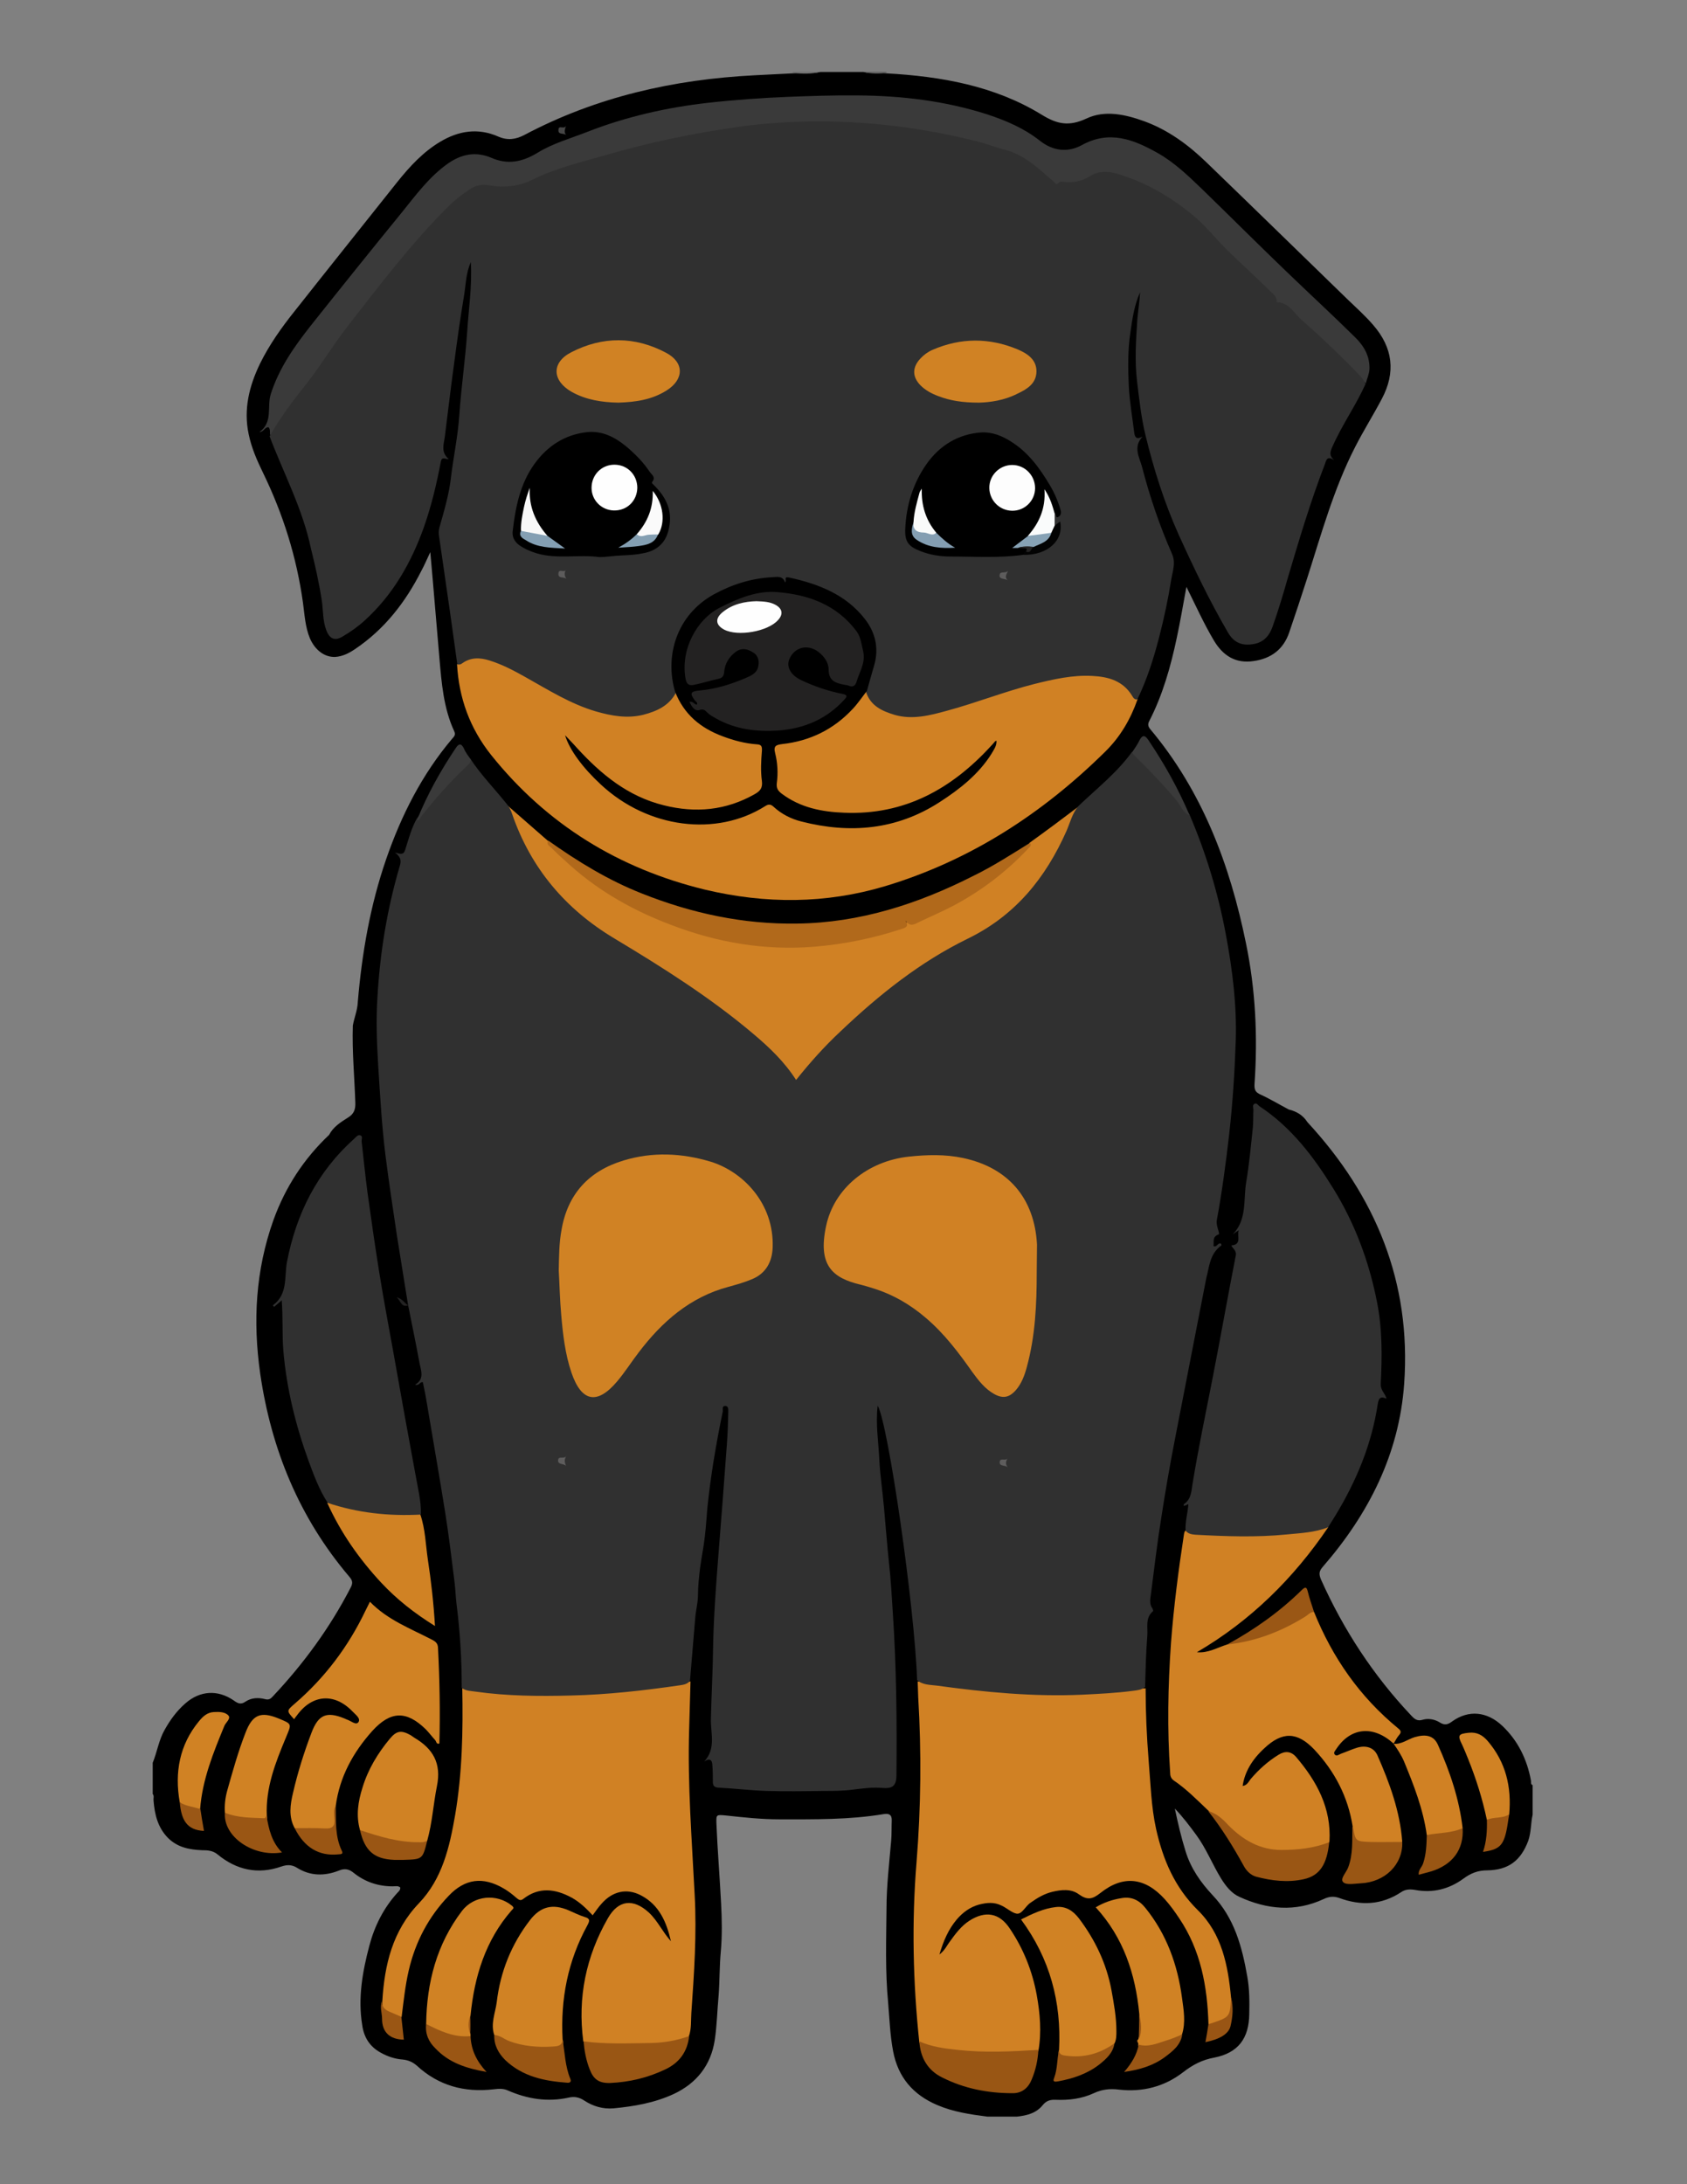 <?xml version="1.0" encoding="utf-8"?>
<!-- Generator: Adobe Illustrator 23.0.3, SVG Export Plug-In . SVG Version: 6.00 Build 0)  -->
<svg version="1.0" id="Layer_1" xmlns="http://www.w3.org/2000/svg" xmlns:xlink="http://www.w3.org/1999/xlink" x="0px" y="0px"
	 viewBox="0 0 612 792" style="enable-background:new 0 0 612 792;" xml:space="preserve">
<rect x="0" y="0" width="612" height="792" fill="#808080" stroke="none"/>
<path d="M129.8,363.3c1.5-17.7,4.5-35,10.3-51.8c5.5-15.9,13-30.7,23.9-43.6c0.7-0.8,1.4-1.4,0.8-2.7c-3.9-8.4-4.6-17.5-5.4-26.6
	c-1.1-12.6-2.1-25.2-3.3-38.4c-1.2,2.5-2.1,4.7-3.2,6.7c-5.8,11.5-13.5,21.4-24.3,28.6c-2.1,1.4-4.3,2.5-6.9,2.7
	c-3.9,0.2-7.4-2.4-9.3-6.8c-1.7-4.1-1.9-8.6-2.5-12.9c-2.3-16.5-7.2-32.1-14.5-47.1c-2.2-4.5-4.2-9.1-5.2-14
	c-1.9-9,0.2-17.4,4.1-25.5c3.4-6.9,7.8-13.1,12.6-19.1c12.4-15.7,24.9-31.3,37.3-46.9c4.5-5.6,9.3-10.8,15.5-14.5
	c6.7-4,13.7-5.1,21-1.9c3.4,1.5,6.4,1.1,9.6-0.6c26.1-13.8,54.1-20.1,83.4-21.6c4.6-0.2,9.2-0.5,13.8-0.7c3.4-0.6,6.8,0.3,10.1-0.5
	c5.2,0,10.5,0,15.7,0c2.7,0.8,5.5-0.1,8.3,0.5c19.8,1.1,39.2,4.5,56.3,15c5.7,3.5,9.9,4.3,16.2,1.4c6.7-3.2,14.2-1.5,21.1,1
	c8.7,3.2,16,8.6,22.6,15c17,16.4,33.9,32.9,50.9,49.4c3.2,3.1,6.6,6.1,9.5,9.5c7.1,8.2,8.2,17.1,3.1,26.7
	c-3.1,5.9-6.7,11.6-9.7,17.5c-7.8,15.2-12.3,31.7-17.5,47.9c-2.1,6.5-4.2,12.9-6.4,19.3c-2.1,6.2-6.6,9.5-12.9,10.4
	c-6.5,1-11.1-1.9-14.4-7.4c-3.7-6.2-6.6-12.7-10-19.5c-1.2,6.4-2.2,12.5-3.5,18.5c-2.2,10.4-5.1,20.7-10,30.2
	c-0.5,1-0.5,1.8,0.3,2.8c19,22.6,29,49.3,34.8,77.7c3.5,16.9,4.3,34,3.1,51.2c-0.1,2,0.4,2.9,2.2,3.7c3.5,1.6,6.8,3.6,10.2,5.4
	c2.9,0.7,5.2,2.1,6.8,4.6c24.8,26.8,37.7,58.1,35.1,94.8c-1.8,25.5-12.9,47.3-29.5,66.4c-1.4,1.6-1.5,2.6-0.7,4.6
	c8.2,18.3,19,34.8,32.7,49.3c1.2,1.3,2.2,2.2,4.2,1.6c2-0.6,4.3-0.2,6.1,0.9c1.7,1.1,2.9,1,4.6-0.3c6-4.3,12.7-3.6,18.2,1.6
	c5.7,5.4,9,12.2,10.4,19.9c0.1,0.6-0.2,1.3,0.6,1.6c0,3.6,0,7.1,0,10.7c-0.7,3.1-0.5,6.4-1.6,9.5c-2.7,7.2-7.2,10.6-14.9,10.7
	c-3.3,0-5.9,1-8.6,3c-5.2,3.8-11.1,5.3-17.5,4.1c-1.8-0.3-3.5-0.3-5.1,0.8c-7.1,4.7-14.7,5-22.5,2.1c-2-0.7-3.7-0.5-5.6,0.4
	c-10.3,4.8-20.6,3.8-30.6-0.8c-2.9-1.3-4.9-3.9-6.6-6.6c-3.2-5.2-5.4-10.9-9-15.8c-2.5-3.4-5-6.7-7.8-9.6c1.1,5.2,2.3,10.4,3.9,15.5
	c1.9,6.2,5.5,11.3,9.8,15.9c7.9,8.3,10.7,18.7,12.6,29.6c0.8,4.5,0.8,9,0.7,13.5c-0.1,8.8-4,14.1-12.7,15.8
	c-4.4,0.8-7.8,2.6-11.3,5.3c-6.7,5.2-14.7,7.3-23.3,6.3c-3.2-0.4-6.1-0.1-9.1,1.3c-4.3,2-9,2.6-13.8,2.4c-1.9-0.1-3.4,0.3-4.7,1.9
	c-2.4,3-5.8,3.8-9.4,4.2c-3.6,0-7.1,0-10.7,0c-6.2-0.8-12.4-1.7-18.2-4.2c-8.7-3.7-14.2-10-16-19.5c-1.1-5.8-1.3-11.6-1.8-17.5
	c-1.1-11.4-0.7-22.8-0.6-34.2c0-8.3,1-16.5,1.7-24.7c0.2-2.4,0.1-4.8,0.2-7.2c0.1-2.2-1-2.7-2.9-2.4c-12.6,2.1-25.2,1.9-37.9,1.9
	c-6.5,0-12.9-0.7-19.4-1.4c-3.4-0.3-3.5-0.4-3.4,2.9c0.4,9.7,1.2,19.4,1.7,29.1c0.3,5.7,0.4,11.5-0.1,17.2c-0.5,5.3-0.4,10.6-0.8,16
	c-0.5,5.4-0.6,10.9-1.4,16.2c-1.4,9.2-6.6,15.7-14.9,19.6c-6.9,3.2-14.4,4.5-21.9,5.2c-3.7,0.3-7.3-0.7-10.5-2.8
	c-1.8-1.2-3.6-1.6-5.7-1.1c-7.7,1.7-15,0.5-22.1-2.6c-1.7-0.8-3.5-0.6-5.2-0.4c-10.5,1.2-19.9-1.3-27.8-8.6c-1.5-1.3-3.1-2-5.1-2.2
	c-2.8-0.2-5.5-1.1-8-2.5c-4-2.2-6.1-5.6-6.7-10c-1.6-9.8,0.1-19.4,2.6-28.8c1.9-7.2,5.2-13.7,10.2-19.2c0.5-0.5,1.1-1,1-1.9
	c-0.8-0.7-1.8-0.4-2.7-0.4c-5.3,0-10.1-1.6-14.2-4.9c-1.7-1.4-3.3-1.7-5.4-0.8c-5.1,2-10.3,2-15.1-1c-1.9-1.2-3.6-1.2-5.7-0.5
	c-8.5,3-16.3,1.3-23.2-4.4c-1.7-1.4-3.6-1.5-5.6-1.5c-4.6-0.2-8.9-1-12.4-4.5c-3.7-3.8-4.8-8.5-5.2-13.5c-0.1-0.8,0.3-1.7-0.3-2.4
	c0-3.8,0-7.5,0-11.3c1.6-3.9,2.2-8.2,4.3-11.9c2-3.6,4.4-6.9,7.5-9.6c5.3-4.7,11.8-5.1,17.6-1.1c1.5,1.1,2.6,1.6,4.3,0.4
	c2.1-1.4,4.6-1.5,7-0.9c1.4,0.4,2.1-0.1,2.9-1c11.2-11.9,20.7-24.9,28.2-39.4c0.9-1.7,0.7-2.6-0.5-4c-18.1-21.3-28.3-46.1-32.3-73.6
	c-2.7-18.9-1.7-37.5,4.8-55.7c4.3-11.9,11-22.2,20.2-30.9c1.5-2.9,4.2-4.6,6.9-6.3c2.1-1.3,2.7-2.9,2.6-5.4
	c-0.3-9.3-1.2-18.6-0.9-27.9C128.5,369,129.7,366.3,129.8,363.3z"/>
<path style="fill:#717171;" d="M297.6,26c-3.3,1-6.7,0.7-10.1,0.5c0-0.2,0.1-0.3,0.1-0.5C290.9,26,294.3,26,297.6,26z"/>
<path style="fill:#636363;" d="M321.6,26.5c-2.8,0.2-5.6,0.4-8.3-0.5c2.7,0,5.4,0,8.2,0C321.6,26.2,321.6,26.4,321.6,26.5z"/>
<path style="fill:#D08124;" d="M165.8,240.9c3.5-3.3,7.5-3.7,11.9-2.3c6.3,2.1,11.9,5.5,17.7,8.8c7.8,4.4,15.6,8.9,24.6,10.7
	c4.1,0.8,8.2,1.1,12.5,0.4c5.2-0.9,9.2-3.7,12.5-7.6c0.7,0.2,1,0.7,1.3,1.3c5.2,10.7,14.9,14.8,25.8,16.7c5.1,0.9,5.2,0.6,5.2,5.9
	c0,2.8-0.3,5.7,0.1,8.5c0.4,2.5-0.7,3.9-2.6,5.2c-6.2,4.1-13.2,5.8-20.5,6c-14.2,0.3-26.3-5.1-36.9-14.3c-3.8-3.3-7.2-7-10.6-10.7
	c9,14.2,20.9,24.5,37.9,27.9c11,2.2,21.7,0.8,31.5-4.8c2.4-1.4,4.2-1.4,6.5,0.4c4.7,3.7,10.4,5.3,16.3,6c10.7,1.3,21.4,0.6,31.5-3.4
	c12.3-4.9,22.2-13,29.7-23.9c-5.2,6.3-11.9,10.8-18.7,15.1c-14.6,9.1-30.4,11-47.1,7.2c-4.1-0.9-7.8-2.9-11.2-5.5
	c-1.3-1-2.1-2.2-2-4c0.3-3.8,0-7.5-0.6-11.3c-0.5-2.9,0.3-3.7,3.3-4.1c12-1.4,21.5-6.9,28.5-16.9c0.5-0.8,0.9-2,2.3-1.6
	c3.1,6.1,9.9,9.2,17.8,8.4c7.9-0.8,15.3-3.5,22.7-5.8c11-3.5,22-7.3,33.6-8.8c3.6-0.5,7.3-0.6,10.9-0.1c5.9,0.8,10.3,3.8,13,9.2
	c-2.5,7.2-6.3,13.7-11.7,19C378.2,295,352,312,321.2,321.3c-21.7,6.5-43.5,6.5-65.4,1.3c-31.3-7.6-57.4-23.6-77.6-48.8
	C170.4,264,166.5,253.1,165.8,240.9z"/>
<path style="fill:#D08124;" d="M332.9,609.7c16.4,2.7,32.8,4.3,49.4,4.6c10.1,0.2,20.2-0.3,30.2-1.9c1-0.2,2.1-0.2,3.1-0.2
	c0,8.7,0.4,17.5,1.1,26.2c0.7,8.3,0.9,16.6,2.7,24.8c2.5,11.1,6.7,21.1,15.1,29.4c8.8,8.6,11,20.1,12.1,31.8c0.3,1,0.2,2,0.2,3.1
	c0,4.4-3.8,7.3-8.4,6.5c-0.4-13.7-2.8-26.8-10.6-38.4c-1.6-2.4-3.3-4.8-5.3-7c-7.1-7.8-15-8.8-23.3-2.2c-2.9,2.3-4.7,2.7-7.8,0.5
	c-2.8-2.1-6.4-1.7-9.7-0.9c-2.9,0.7-5.4,2.2-7.8,3.9c-1.9,1.2-3.1,4.3-5.1,4c-1.7-0.3-3.5-2-5.4-2.9c-2.8-1.4-5.4-1.1-8.2-0.4
	c-3.3,0.9-6,2.9-8.2,5.5c-2.9,3.5-4.7,7.5-6.2,12.6c2-1.5,2.7-3.3,3.8-4.7c2-2.8,4.1-5.6,7-7.5c5.9-3.8,11-2.9,14.8,2.9
	c4.9,7.3,8.1,15.3,9.7,24c1.2,6.7,1.8,13.5,0.6,20.3c-2.6,1.7-5.7,1.3-8.5,1.4c-9.7,0.6-19.4,0.2-29-1.7c-2.1-0.4-4.4-0.6-5.7-2.8
	c-2.3-21.8-2.8-43.5-1-65.4c1.6-19.9,1.8-39.9,0.6-59.8C333,613.2,333,611.5,332.9,609.7z"/>
<path style="fill:#D08124;" d="M167.7,612.2c4.1-0.2,8,0.9,12.1,1.3c23.7,2,47.3,0.1,70.7-3.8c-0.2,5.8-0.3,11.7-0.5,17.5
	c-0.6,20,1,39.9,2,59.8c0.8,14.3-0.2,28.6-1.2,42.9c-0.2,2.8,0.1,5.7-0.9,8.5c-0.7,1.2-1.9,1.6-3.1,1.9c-3.3,0.9-6.7,1.5-10.2,1.5
	c-6,0.1-12.1,0.1-18.1,0c-2.4,0-4.8,0-6.9-1.6c-2.1-15.9,1-30.8,8.9-44.6c3.8-6.7,9.2-7.3,14.9-2.1c3.2,3,5,7.1,8,10.4
	c-1.6-6.9-4.2-13.2-11-16.7c-5.1-2.6-10.2-1.4-14.1,3c-1.2,1.3-2.2,2.8-3.3,4.3c-2.3-2.5-4.7-4.8-7.6-6.4c-5.9-3.2-11.8-4-17.5,0.4
	c-0.9,0.7-1.4,0.6-2.3-0.1c-1.6-1.4-3.2-2.7-5-3.7c-7.4-4.3-13.9-3.5-19.8,2.7c-7.3,7.6-12.1,16.7-14.5,27c-1.3,5.6-1.9,11.3-2.6,17
	c-4.8-0.1-7.3-2.1-7-5.8c0.8-13.2,3.7-25.5,13.3-35.5c8.5-8.9,11.1-20.4,13.1-31.9C167.7,643,168,627.6,167.7,612.2z"/>
<path style="fill:#D08124;" d="M430.2,554.9c12.7,1.4,25.3,1.3,38,0.3c4.6-0.4,9-1.8,13.7-1.5c-12.6,18.6-28.2,34-47.7,45.4
	c4.1,0.4,7.4-1.7,11-2.8c9.9-2.9,20-5.3,28.7-11.3c0.8-0.6,1.7-1.3,2.8-0.5c6.7,16.6,16.6,30.8,30.5,42.2c1,0.8,1.3,1.4,0.3,2.5
	c-0.8,0.9-1.3,2.1-2,3.1l0-0.1c-7.2-6.6-15.4-5.9-20.6,1.8c-0.4,0.7-1.3,1.4-0.7,2.2c0.7,0.8,1.5,0,2.3-0.3c2-0.7,3.9-1.6,5.9-2.2
	c3.1-0.9,6-0.1,7.3,2.8c4.4,10,8.2,20.3,9,31.4c-3.3,1.9-7,0.9-10.4,0.9c-6.8,0-6.9-0.2-7.6-6.6c-1.7-10.7-6.5-19.9-13.9-27.8
	c-6.2-6.5-11.6-6.6-18.1-0.5c-4.6,4.2-7.2,8.8-7.9,13.7c1.6-0.2,2.2-1.6,2.9-2.5c2.9-3.4,6.2-6.4,10.1-8.8c2.4-1.5,4.6-1.3,6.4,0.8
	c7.5,8.8,12.8,18.5,12.1,30.6c-0.4,1.3-1.7,1.5-2.8,1.8c-5.9,1.7-11.9,2.1-18,1.6c-6-0.6-10.8-3.6-15.1-7.7
	c-2.6-2.4-5.4-4.6-8.1-6.9c-4-3.8-7.9-7.8-12.5-10.9c-1.1-0.8-1.3-1.8-1.3-2.9c-1.1-15.6-0.8-31.3,0.3-46.9
	c1-13.2,2.7-26.3,4.7-39.4C429.6,556,429.6,555.3,430.2,554.9z"/>
<path style="fill:#3A3A3A;" d="M495.5,139c-1.6-1.5-3.3-2.9-4.8-4.5c-8-8.3-16.8-15.7-25-23.8c-2-2-2.8,0-4.5,0.7
	c2.3-2.3,0.9-3.6-0.6-5.2c-7.2-6.9-14.7-13.5-21.3-20.8c-7.4-8.1-16-14.1-25.8-18.9c-3.1-1.5-6.4-2.7-9.7-3.4
	c-2.6-0.5-5.3-0.5-7.8,1.1c-3.5,2.3-7.5,3.1-11.6,1.9c-0.6,0.9,0.8,1.3,0.2,2.2c-0.2,0-0.6,0.1-0.7-0.1c-1.9-1.9-4.2-3.4-6-5.3
	c-4.4-4.6-9.7-7.3-15.6-8.8c-6.6-1.7-13.1-4.1-19.9-5.2c-6.9-1.1-13.8-2-20.6-3c-8.6-1.2-17.3-1.6-25.8-1.6c-15.2,0-30.3,2-45.2,5.1
	c-10.1,2.1-20.2,4.2-30,7.1c-9.7,2.8-19.5,5.2-28.7,9.6c-4.5,2.2-9.2,2.4-14.1,1.4c-2.7-0.6-5.1,0-7.4,1.6c-5.7,4-10.4,9-15,14.1
	c-9.4,10.3-18,21.3-26.5,32.4c-4.1,5.4-7.9,11-12.1,16.3c-1.1,1.4,0.2,2.9-1.3,4.2c-6.7,5.3-10.5,12.9-15.5,19.6
	c-0.6,0.8-0.8,2-2.2,2c-0.2-0.9,0.2-1.9-0.6-2.8c-1.4,0-1.7,1.7-3.3,1.8c5-3.6,2.7-9.2,4.1-13.7c3-9.5,8.6-17.4,14.6-25
	c10.9-13.7,21.9-27.4,33-41c5.1-6.3,9.9-12.9,16.7-17.7c4.9-3.4,10-4.5,15.7-2.1c5.9,2.6,11.2,1.6,16.8-1.8c5.5-3.4,12-5.2,18.1-7.6
	c14.1-5.5,28.7-8.8,43.6-10.5c9.8-1.1,19.7-1.8,29.6-2.2c8.3-0.3,16.5-0.6,24.8-0.5c16,0.1,31.9,2,47.1,6.9c6.7,2.2,13.3,5,19,9.5
	c4.8,3.8,10.2,4.4,15.3,1.6c10-5.5,18.8-2,27.5,2.9c6,3.4,10.9,8.1,15.8,12.8C446,78.2,456,88.2,466.2,98
	c8.5,8.2,17.2,16.2,25.6,24.5c3.1,3.1,5.2,6.8,5,11.4C496.7,135.7,495.9,137.3,495.5,139z"/>
<path style="fill:#D08124;" d="M391.2,292.5c-4.7,13.6-11.2,26.1-21.7,36.3c-4.4,4.3-9.4,8-15,10.8c-25.9,12.9-47.3,31.3-65.9,53.2
	c-10.7-15.5-26.3-25.7-41.6-36.2c-7.7-5.3-15.7-10-23.6-14.8c-19.4-11.7-33.2-27.9-39.5-49.9c5,4.4,10,8.7,15,13.1
	c3.1,4.2,7.1,7.3,11.1,10.5c9,7.2,18.7,12.8,29.3,17.3c11.3,4.8,22.9,7.9,35,9.4c17.6,2.1,34.8-0.2,51.6-5.8
	c1.8-2.7,4.9-1.8,7.2-2.8c13.7-5.6,26.1-13.3,36.6-23.9c1.3-1.3,3-2.3,3.8-4.1C379.5,301.3,385.4,296.9,391.2,292.5z"/>
<g>
	<path style="fill:#303030;" d="M443.1,451.6c0.1,0-0.1-0.4-0.1-0.6c-1.2-0.7-1.5,1.5-2.8,0.8c0.3-1.5-0.6-3.3,1.9-4.2
		c0.6-0.2-1-3.1-0.7-5c1.9-10.3,3.3-20.7,4.5-31.2c1.3-11.4,2-22.7,2.4-34.1c0.4-12.9-1.2-25.7-3.6-38.5c-2.8-15-7.2-29.5-13.2-43.5
		c-2.7-3.9-5.7-7.7-8.9-11.2c-3.7-4-7.3-8.3-11.9-11.5c-5.5,7.6-12.8,13.3-19.5,19.7c-2.2,2.6-3,6-4.3,9
		c-7.6,17.1-18.6,30.7-35.9,39.1c-17.2,8.4-32.1,20.3-46,33.5c-5.8,5.4-11.1,11.3-16.2,17.7c-4.3-6.7-9.7-11.8-15.5-16.7
		c-15.6-13.2-32.9-24.1-50.4-34.6c-17.7-10.6-30.3-25.4-37.1-45.1c-0.4-1.3-1-2.5-1.9-3.6c-4.4-5.5-9.4-10.6-13.3-16.5
		c-7.2,6.7-13.9,13.8-19.5,21.9c-1.9,3.5-2.9,7.3-4.1,11.1c-0.5,1.7-1.3,1.8-3.7,1c2.4,1.9,2.2,3.3,1.7,5
		c-4.6,15.6-7.2,31.6-8.1,47.9c-0.5,8.1-0.2,16.3,0.3,24.4c0.7,11,1.3,22,2.7,33c1.2,9.6,2.7,19.1,4.1,28.7c1.3,8.3,2.7,16.6,4,24.9
		l0,0c1.4,7.1,2.9,14.2,4.2,21.3c0.5,2.7,1.9,5.7-1.6,7.8c1.5,0.5,1.7-1.2,2.8-0.9c0.5,2.4,1,4.8,1.4,7.3
		c2.2,13.1,4.5,26.2,6.6,39.3c1.4,8.6,2.4,17.3,3.5,25.9c0.3,2.6,0.4,5.2,0.7,7.8c1.3,10.1,1.9,20.3,1.9,30.5
		c1.5,1.2,3.3,1.1,5.1,1.4c11.4,1.6,22.9,1.7,34.4,1.4c13.3-0.3,26.5-1.8,39.6-3.7c1.4-0.2,2.7-0.4,3.7-1.6
		c0.6-7.6,1.3-15.1,1.9-22.7c0.2-2.8,1-5.6,1-8.3c0-3.4,0.4-6.8,0.8-10.2c0.5-3.7,1.3-7.5,1.7-11.2c0.4-3.3,0.6-6.8,0.9-10.2
		c1.2-11.8,3.2-23.5,5.6-35.1c0.1-0.7-0.4-2,0.9-2c1.2,0,1.1,1.3,1.1,2.2c-0.1,3.9-0.2,7.7-0.5,11.6c-1,13.9-2.1,27.8-3.2,41.7
		c-0.8,10.5-1.6,21-1.8,31.5c-0.1,8.8-0.6,17.5-0.8,26.3c-0.2,5.2,2,10.8-2.4,15.6c2-1.3,2.8-0.5,2.9,1.1c0.2,2.1,0.2,4.2,0.2,6.3
		c0,1.4,0.5,2,2,2.1c5.8,0.3,11.6,1,17.4,1.2c6.9,0.2,13.8,0.1,20.7,0c3.6,0,7.3,0,10.9-0.5c3.4-0.4,6.9-0.9,10.3-0.6
		c3.7,0.3,5.2-0.5,5.3-4.4c0.2-19.6,0-39.3-1.3-58.9c-0.4-6.1-0.7-12.2-1.4-18.3c-0.7-6.6-1.2-13.3-1.8-19.9
		c-0.5-5.8-1.4-11.6-1.7-17.4c-0.3-6.5-1.4-13-0.6-19.7c3.8,6.5,13.4,72.8,14.3,99.5c2,1.8,4.7,1.7,7.1,2
		c17.5,2.4,35.1,4.1,52.8,3.3c6.2-0.3,12.3-0.6,18.4-1.4c1.5-0.2,3.1-0.3,4.4-1.4c0.2-6.2,0.3-12.3,0.8-18.4
		c0.3-3.1-0.9-6.6,2.1-9.1c0.1-0.1-0.1-0.8-0.3-1.1c-1.1-1.5-0.7-3.3-0.5-4.9c1.2-9.3,2.3-18.7,3.8-28c1.5-9.8,3.2-19.5,5.1-29.2
		c3.7-19.2,7.5-38.4,11.2-57.5C438.7,459.5,438.8,454.6,443.1,451.6z"/>
	<path style="fill:#303030;" d="M116.7,217.5c0.6,3.7,0.3,7.5,1.7,11.1c1.2,3.1,3.1,3.9,5.9,2.2c2.9-1.7,5.6-3.6,8.1-5.9
		c10.2-9.3,16.8-20.9,21.4-33.8c2.7-7.7,4.6-15.6,6.1-23.6c0.4-2.1,1.5-1,2.9-1c-3.1-2.7-1.7-5.6-1.4-8.4c1.1-8.7,2.1-17.3,3.3-26
		c1.1-8.4,2.3-16.9,3.7-25.3c0.6-3.7,0.6-7.6,2.4-11.8c0.5,8.9-0.8,17-1.3,25.1c-0.7,10.3-2.2,20.5-2.9,30.7
		c-0.5,7.5-2.1,14.8-3,22.3c-0.7,6.2-2.5,12.2-4.2,18.2c-0.3,1.1-0.3,2.2-0.1,3.3c1.4,9.4,2.7,18.9,4.1,28.4
		c0.8,6,1.7,11.9,2.5,17.9c0.7,0.2,1.3,0,1.8-0.4c3.1-2.2,6.4-2.1,9.9-1c4.5,1.4,8.7,3.6,12.8,5.9c8.4,4.7,16.6,9.9,25.9,12.6
		c5.6,1.6,11.2,2.6,17,1.2c5-1.3,9.5-3.3,12-8.2c-0.3-4.3-1.1-8.5-0.6-12.8c1.3-10,6.4-17.5,15.3-22c7.7-3.9,15.7-7.7,24.8-4.6
		c0.2,0.1,0.5,0.1,0.6,0c1.7-1.5,3.4-0.4,5,0c8.4,2.3,16.1,5.9,21.9,12.7c4.1,4.9,5.6,10.4,4.2,16.7c-0.7,3.3-2,6.4-2.4,9.7
		c1.6,5.2,5.8,7.1,10.4,8.5c6.5,1.9,12.9,0.2,19.1-1.5c10.7-2.9,21-7,31.7-9.7c6.9-1.7,13.8-3.3,21-2.9c5.9,0.3,11.1,1.8,14.4,7.2
		c0.4,0.7,0.9,1.5,1.9,1.3c3.5-7.2,5.9-14.8,7.9-22.5c1.8-7,3.3-14,4.4-21c0.5-3,1.7-6,0.3-9.2c-4.5-10.2-8.1-20.8-10.9-31.6
		c-0.9-3.4-3.4-7.2,0.2-11c-2.1,1.2-2.8,0.3-3-1.2c-0.7-5.7-1.7-11.3-2-17c-0.3-6.6-0.4-13.2,0.6-19.7c0.7-4.9,1.4-9.8,3.5-14.4
		c-0.2,3.3-0.7,6.5-1,9.8c-0.5,7.5-1,15-0.1,22.5c0.8,6.6,1.5,13.2,3.1,19.7c3,12.3,6.8,24.3,12,35.9c5.5,12.1,11.2,24,17.9,35.5
		c2.1,3.6,5,4.8,8.9,4.2c3.7-0.5,5.9-2.7,7.2-6.2c2.1-5.9,3.9-11.9,5.6-17.9c4.1-13.8,8.2-27.6,13.4-41.1c0.5-1.3,0.7-3.4,3.4-1.5
		c-2-1.8-1.4-3.2-0.6-5c3.5-7.9,8.5-14.9,12-22.7c-0.5-0.9-1-1.8-1.7-2.6c-6.8-7.1-13.9-13.9-21.3-20.4c-2.8-2.4-4.6-6.4-9-6.6
		c-0.5,0-0.2-0.5-0.2-0.7c-0.3-1.6-1.5-2.5-2.6-3.5c-5.1-5.1-10.5-9.9-15.7-15c-4.3-4.3-8-9.1-12.8-12.9
		c-8.2-6.6-17.1-11.7-27.2-14.6c-3.3-0.9-6.6-0.9-9.7,1.1c-2.7,1.7-5.8,2.3-9,2c-0.7-0.1-1.7-0.4-2.1,0.2c-1,1.2-1.2,0.2-1.8-0.3
		c-5.4-4.6-10.5-9.7-17.7-11.6c-3.6-0.9-7.1-2.3-10.8-3.2c-21.5-5.3-43.3-7.8-65.5-6.9c-6.8,0.3-13.6,0.8-20.3,1.8
		c-16.5,2.3-32.8,5.7-48.8,10.4c-8.7,2.5-17.6,4.6-25.9,8.7c-5.1,2.5-10.3,3.1-15.9,2.1c-2.5-0.5-4.8,0-6.9,1.4
		c-2.9,1.9-5.6,4-8.1,6.5c-13.2,13.2-24.5,28.1-35.9,42.7c-5.4,6.9-9.8,14.3-15.2,21.2c-4.9,6.1-9.6,12.4-13.5,19.2
		c5.1,13.5,12,26.3,15,40.7C114.3,204.9,115.7,211.1,116.7,217.5z"/>
	<path style="fill:#303030;" d="M500.9,501.8c0.5-10,0.6-20-1.4-29.9c-2.9-14.6-8-28.3-15.8-40.9c-7.1-11.5-15.2-22.2-26.7-29.8
		c-0.6-0.4-1-1.3-1.8-1c-1,0.4-0.5,1.5-0.5,2.3c-0.1,2.1,0,4.2-0.2,6.3c-0.7,6.6-1.3,13.3-2.4,19.8c-1.1,6.4,0.4,13.6-4.9,19
		c0.7-0.5,1.4-1,2.2-1.5c-0.8,1.9,1.3,5.2-2.7,5.5c0.4,1.1,2,1.8,1.6,3.7c-2.9,14.8-5.5,29.6-8.4,44.4c-2.5,12.8-5.2,25.6-7.3,38.5
		c-0.4,2.6-0.5,5.5-3.1,7.2c-0.1,0.1,0,0.3-0.1,0.7c0.6-0.2,1.1-0.4,1.7-0.7c-0.2,3.3-1.2,6.4-1,9.6c0.9,1.2,2.3,1.4,3.6,1.5
		c11,0.6,22.1,1,33.1-0.1c5.1-0.5,10.2-0.7,15-2.6c0.9-1.5,1.9-3,2.8-4.5c7.5-12.4,13-25.6,15.2-40.1c0.3-1.8,0.7-3.2,3.2-2
		C502.4,505,500.8,504.2,500.9,501.8z"/>
	<path style="fill:#303030;" d="M142.8,490.9c-1.8-10-3.7-20-5.3-30c-1.5-9.5-2.9-19.1-4.2-28.6c-0.8-6.1-1.4-12.2-2.1-18.3
		c-0.1-0.8,0.5-1.9-0.4-2.3c-1-0.4-1.6,0.6-2.3,1.2c-13.4,12-21,27.1-24.4,44.7c-1,5.4,0.4,11.7-5.1,15.7c0,0,0.2,0.3,0.4,0.6
		c0.8-0.7,1.7-1.4,2.8-2.4c0.5,6.4,0.1,12.4,0.6,18.4c1.2,13.8,4.5,27.1,9.2,40c1.9,5.1,3.8,10.3,6.8,14.9c1,1.6,2.7,1.9,4.3,2.3
		c8.6,2.2,17.2,3.3,26.1,2.9c1.2-0.1,2.5,0.1,3.5-1c0.1-4.7-1.1-9.3-1.9-13.9C148.1,520.5,145.4,505.7,142.8,490.9z"/>
</g>
<path style="fill:#D08224;" d="M106.9,662.9c-2.3-4.2-1.6-8.6-0.6-12.8c1.7-7.4,4-14.7,6.7-21.8c2.5-6.6,5.5-7.8,11.9-5.2
	c0.3,0.1,0.6,0.3,0.9,0.4c1.4,0.4,3.3,2.2,4.2,1c1-1.4-1.1-2.8-2.2-4c-6.5-6.7-14.5-6.1-20,1.4c-0.4,0.5-0.8,1-1.1,1.5
	c-2.8-3.1-2.8-3,0.3-5.7c10.9-9.4,19.4-20.7,25.6-33.7c0.5-1,1-2,1.6-3.2c6.4,6.6,14.7,9.7,22.4,13.7c1.4,0.7,2.3,1.4,2.3,3.2
	c0.6,11.5,0.8,23,0.5,34.5c-1.1,0.4-1.1-0.7-1.5-1.2c-1.2-1.3-2.3-2.8-3.5-4c-7-6.8-12.7-6.6-19.3,0.6c-7,7.8-11.9,16.7-13.3,27.2
	c-0.5,2.2-0.2,4.3-0.2,6.5c0,1.1-0.2,2.3-1.5,2.3C115.6,663.8,111.1,664.9,106.9,662.9z"/>
<path style="fill:#B1691B;" d="M373.7,305.6c0.6,1-0.1,1.5-0.7,2.1c-8,8.5-17.2,15.5-27.5,20.9c-4,2.1-8.1,3.8-12.2,5.8
	c-1.6,0.8-3.2,1.8-4.8-0.6c1.1,1.9,0.5,2.4-1,2.9c-10.5,3.5-21.2,5.7-32.3,6.6c-17.8,1.4-34.9-1.5-51.4-7.8
	c-13.4-5-25.9-11.9-36.7-21.5c-2.4-2.1-4.8-4.3-7.1-6.6c-0.7-0.7-1.9-1.2-1.1-2.6c10.7,7.6,21.8,14.4,34,19.2
	c18.1,7.2,36.8,11.2,56.3,10.9c22.7-0.3,43.8-7.1,63.9-17.3C360.3,314.1,366.9,309.8,373.7,305.6z"/>
<path style="fill:#D08224;" d="M179.3,737.9c-1.4-4.1,0.4-8,0.9-11.9c1.3-11,5.3-21,12.1-29.8c3.8-4.9,8.2-6,14-3.5
	c1.9,0.8,3.8,1.8,5.8,2.4c2,0.6,1.9,1.3,1,3c-7.1,12.9-9.8,26.8-9,41.4c0.7,2.1-0.6,3-2.3,3.2C193.8,743.7,186.1,743,179.3,737.9z"
	/>
<path style="fill:#D08224;" d="M384.2,743.3c0.9-17.3-3.3-33.1-13.8-47.3c4.2-2.1,8.2-4,12.7-4.5c3.6-0.4,6.2,1.4,8.3,4.1
	c5.9,7.8,10,16.4,11.8,26c0.9,4.9,1.8,9.9,1.8,14.9c0,1.5,0,2.9-0.6,4.3c-3.8,4.9-9.3,5.3-14.9,5.6c-1.1,0-2.3-0.2-3.4-0.4
	C384.4,745.8,383.6,745,384.2,743.3z"/>
<path style="fill:#D08224;" d="M130.6,663.6c-1.5-5.2-0.7-10.4,0.9-15.4c2-6.6,5.5-12.4,9.9-17.7c2.5-3,4.2-3.2,7.6-1.3
	c0.4,0.3,0.9,0.6,1.3,0.9c6.8,4,9.9,9.3,8.2,17.6c-1.3,6.5-1.7,13.3-3.5,19.7c-0.5,1.1-1.5,1.4-2.6,1.5c-7.2,0.1-14.1-1.6-20.8-4.1
	C131.2,664.5,130.9,664.1,130.6,663.6z"/>
<path style="fill:#D08224;" d="M413.3,730.2c-1.4-14.4-5.7-27.6-15.8-38.6c3-1.8,6.1-2.8,9.2-3.3c3.6-0.7,6.5,0.6,8.8,3.5
	c7.7,9.5,11.7,20.6,13.3,32.6c0.6,4.4,1.4,8.9,0,13.3c-4.2,3.3-9.3,4.4-14.5,4.9c-0.7,0.1-1.5-0.1-1.4-1.2c0.3-0.7-0.9-1.3,0-1.9
	C414,736.4,413.5,733.3,413.3,730.2z"/>
<path style="fill:#D08224;" d="M118.7,544.9c11,3.7,22.3,4.9,33.8,4.3c1.8,5.3,1.9,10.8,2.7,16.2c1.2,7.9,2.1,15.8,2.6,24.2
	c-7.4-4.6-13.8-9.6-19.5-15.7C130.4,565.4,123.6,555.8,118.7,544.9z"/>
<path style="fill:#D08224;" d="M154.6,733.9c0.2-15,3.8-28.9,13-41c4.3-5.6,12.6-6.4,18.1-1.9c1.1,0.9,0.3,1.2-0.1,1.7
	c-9.5,10.9-13.5,24-14.9,38.1c-0.4,2.3-0.3,4.6,0,6.9c0,0.2,0,0.4,0,0.6c-0.3,0.7-0.8,0.9-1.5,0.9c-5,0-9.5-1.7-13.8-4.1
	C155,734.9,154.7,734.4,154.6,733.9z"/>
<path style="fill:#D08224;" d="M81.6,657.3c-0.2-2.7,0.1-5.3,0.8-7.9c2-7.1,4-14.3,6.7-21.2c2.5-6.5,5.5-7.7,11.9-5.1
	c5.1,2.1,4.8,1.9,2.7,7c-3.8,9.1-7.4,18.2-6.9,28.4C97,659.2,97,660,96,660c-4.6,0.2-9.3,0.1-13.6-1.8
	C82,658.1,81.8,657.7,81.6,657.3z"/>
<path style="fill:#995614;" d="M333.5,740.2c4.4,2,9.2,2.6,13.9,3.1c9.8,1.1,19.5,0.6,29.3,0c-0.2,3.8-1,7.4-2.5,10.9
	c-1.3,3.1-3.7,4.9-7,4.8c-8.9,0-17.5-1.7-25.4-5.7C336.5,750.7,333.9,746.1,333.5,740.2z"/>
<path style="fill:#D08124;" d="M517.6,665.4c-1.3-9.4-4.7-18.1-8.3-26.8c-1-2.3-2.4-4.4-3.8-6.4c0,0,0,0.1,0,0.1
	c2.9,0.3,5.1-1.6,7.7-2.4c4.1-1.2,7-0.6,8.5,2.9c4.3,9.6,7.7,19.6,8.9,30.1c-0.5,1.4-1.8,1.6-3,1.8
	C524.3,665.4,521,666.4,517.6,665.4z"/>
<path style="fill:#995614;" d="M211.7,740.2c8.2,1.1,16.4,0.7,24.6,0.6c4.7-0.1,9.2-0.9,13.7-2.5c-0.6,5.6-3.5,9.6-8.5,12
	c-6.4,3.1-13.2,4.7-20.2,5c-4,0.1-6-1.3-7.4-5C212.6,747,212,743.6,211.7,740.2z"/>
<path style="fill:#9A5614;" d="M438.3,656.7c3,0.8,5.3,2.9,7.3,5.1c5.3,5.4,11.5,9,19.2,9c5.9,0,11.8-0.6,17.4-2.8
	c-0.8,8-3.4,12.1-9.2,13.4c-5.8,1.3-11.6,0.6-17.3-0.9c-2.1-0.6-3.6-2.2-4.6-4.1C447.3,669.5,443.2,662.9,438.3,656.7z"/>
<path style="fill:#D08224;" d="M65.2,653.5c-1.9-10.8-0.1-20.8,7-29.4c1.4-1.7,3-3.2,5.4-3.3c1.9-0.1,4.1-0.1,5.3,1.3
	c0.9,1.1-1,2.5-1.5,3.7c-4,9.7-8,19.5-8.8,30.2C69.8,656.5,67.2,656,65.2,653.5z"/>
<path style="fill:#D08224;" d="M539.4,659.9c-1.6-7.6-3.9-14.9-6.8-22.1c-0.7-1.7-1.4-3.5-2.2-5.2c-1.7-3.4-1.4-3.9,2.5-4.3
	c2.9-0.3,5,0.9,6.8,3c6.6,7.7,8.7,16.7,7.8,26.6C545.3,660.5,542.3,660.1,539.4,659.9z"/>
<path style="fill:#995614;" d="M179.3,737.9c2.1,0.1,3.6,1.5,5.4,2.2c5.1,1.9,10.3,2.3,15.6,2c1.7-0.1,3.7-0.1,3.8-2.6
	c0.8,4.8,0.9,9.7,2.8,14.3c0.5,1.2-0.3,1.5-1.2,1.4c-8.2-0.6-16.1-2.2-22.4-8.2C180.8,744.5,179.2,741.6,179.3,737.9z"/>
<path style="fill:#995614;" d="M490.6,662.3c0.1,0.2,0.3,0.3,0.3,0.5c0.8,4.7,0.9,4.9,5.9,5.1c4,0.1,7.9,0,11.9,0
	c0.3,8.1-6.2,14.6-15.1,15c-2.2,0.1-5.2,0.7-6.3-0.4c-1.3-1.2,1.1-3.5,1.8-5.4C490.9,672.3,490.5,667.3,490.6,662.3z"/>
<path style="fill:#9A5715;" d="M476.7,584.5c-1.4,0-2.2,1.1-3.2,1.7c-8.7,5.4-18,9-28.3,10.1c9.9-5.4,19.1-11.9,27.2-19.9
	c1.2-1.1,1.6-0.9,2,0.6C475,579.5,475.9,582,476.7,584.5z"/>
<path style="fill:#9A5614;" d="M81.6,657.3c4.6,1.9,9.6,1.8,14.4,2c0.2,0,0.5-0.6,0.7-0.9c0.8,4.9,1.9,9.6,5.6,13.3
	C91.9,673.5,80.9,666,81.6,657.3z"/>
<path style="fill:#9A5614;" d="M154.6,733.9c5.1,2.6,10.2,5,16.1,4.4c0.2,4.9,2.1,9,5.8,13c-7.3-1.3-13.6-3.3-18.5-8.5
	C155.5,740.4,154.2,737.5,154.6,733.9z"/>
<path style="fill:#995614;" d="M517.6,665.4c4.3-0.9,8.8-0.6,13-2.5c0.5,7.7-3.6,13.3-11.5,15.7c-1.5,0.4-3,0.8-4.4,1.2
	c-0.3-1.7,1.2-2.8,1.6-4.2C517.4,672.3,517.5,668.9,517.6,665.4z"/>
<path style="fill:#9A5614;" d="M130.6,663.6c6.9,2.3,13.7,4.4,21.1,4.4c1.1,0,2.3,0.1,3.3-0.6c-1.7,6.8-1.7,6.8-8.6,7
	c-1.1,0-2.3,0-3.4,0C135.7,674.1,132.3,671.1,130.6,663.6z"/>
<path style="fill:#3A3A3A;" d="M431.5,295.5c-2.4-0.8-3.1-3.2-4.4-4.9c-4.9-5.9-10.2-11.4-15.7-16.8c-0.3-0.3-0.5-0.7-0.7-1
	c0.8-1.3,1.8-2.6,2.5-4c1.4-3,2.5-1.9,3.7,0C422.6,277.3,427.5,286.1,431.5,295.5z"/>
<path style="fill:#9A5715;" d="M384.2,743.3c0,1.6,0.9,1.9,2.4,2.1c6.6,0.9,12.4-0.7,17.7-4.5c-0.5,3.5-3,5.7-5.5,7.7
	c-4.4,3.4-9.5,5.1-14.9,6.1c-0.8,0.1-2.2,0.5-1.5-1.2C383.7,750.1,383.4,746.6,384.2,743.3z"/>
<path style="fill:#3A3A3A;" d="M170.8,275.4c0,1.1-0.7,1.7-1.4,2.3c-6.2,5.9-11.9,12.3-17.1,19c-0.2,0.3-0.2,1.2-1,0.6
	c3.7-9.2,8.5-17.8,14-26c1.1-1.7,2-1.9,3,0.1C168.9,272.9,169.9,274.1,170.8,275.4z"/>
<path style="fill:#9A5614;" d="M106.9,662.9c3.6,0,7.3-0.1,10.9,0.1c3,0.2,3.8-1,3.5-3.7c-0.1-1.5-0.4-3.1,0.5-4.5
	c0.1,5.5-0.3,11.1,2.2,16.3c0.7,1.4-0.6,1.2-1.3,1.3C115.7,673.1,110.4,669.9,106.9,662.9z"/>
<path style="fill:#995615;" d="M413.1,741.4c3.6,1,6.8-0.5,10-1.5c2-0.6,3.9-1.4,5.8-2.2c-0.6,3.9-3.5,6.1-6.3,8.2
	c-4.2,3.1-9.1,4.6-14.8,5.4C410.6,748.1,412.4,745,413.1,741.4z"/>
<path style="fill:#9B5614;" d="M539.4,659.9c2.6-1.2,5.6-0.4,8.1-2c-0.4,2.1-0.6,4.3-1.1,6.4c-1.2,5.1-2.8,6.4-8.4,7.2
	C539.3,667.7,539.5,663.8,539.4,659.9z"/>
<path style="fill:#9A5614;" d="M138.6,725.6c-0.2,2.1,1.1,3.2,2.8,3.9c1.4,0.6,2.8,1.2,4.2,1.8c0.3,2.8,0.6,5.5,0.9,8.3
	c-5.1-0.1-7.9-2.7-7.9-7.6C138.6,730,137.7,727.8,138.6,725.6z"/>
<path style="fill:#995514;" d="M438.4,733.9c0.3,0,0.6-0.1,0.9-0.2c6.9-2.3,6.9-2.3,7.3-9.4c0.9,3.5,0.6,7-0.2,10.4
	c-0.7,2.8-3.8,4.7-9.1,5.8C437.7,738.3,438.1,736.1,438.4,733.9z"/>
<path style="fill:#9A5716;" d="M65.2,653.5c2.3,1.5,5,1.6,7.5,2.5c0.4,2.6,0.8,5.3,1.3,7.9C67.7,663.6,65.8,659.9,65.2,653.5z"/>
<path style="fill:#464646;" d="M205.5,49.1c-0.8-1.1-3.2,0.1-2.9-2.2c0.2-1.7,2.3,0.3,2.8-1.5C205,46.8,204.4,47.9,205.5,49.1z"/>
<path style="fill:#995615;" d="M413.3,730.2c0.6,3.1,1.2,6.2-0.2,9.3C413.2,736.4,413.3,733.3,413.3,730.2z"/>
<path style="fill:#232222;" d="M148.1,473.3c-2.5,0.9-2.6-1.4-4.2-2.9C146.2,471,146.8,472.7,148.1,473.3
	C148.1,473.3,148.1,473.3,148.1,473.3z"/>
<path style="fill:#9A5614;" d="M170.6,737.7c-0.8-2.3-0.8-4.6,0-6.9C170.7,733.1,170.7,735.4,170.6,737.7z"/>
<path style="fill:#D08224;" d="M202.7,460.7c0.1-4.9,0.1-9.9,1-14.7c2.2-13,9.9-21.4,22.5-25.2c10.5-3.2,21.1-2.7,31.5,0.4
	c11.6,3.5,23.2,15,22.6,31.2c-0.2,5.1-2.4,9.3-7.4,11.4c-2.8,1.2-5.7,2-8.6,2.8c-13.9,3.7-24.1,12.6-32.6,23.8
	c-2.7,3.5-5,7.2-7.9,10.6c-7.2,8.5-12.9,7.3-16.5-3.3c-2.3-6.8-3.1-13.9-3.7-20.9C203.1,471.3,203,466,202.7,460.7z"/>
<path style="fill:#D08124;" d="M376.1,461.2c0,11.6-0.5,23.2-3.6,34.5c-0.8,3-1.9,6-4,8.4c-2.4,2.7-4.7,3.1-7.8,1.4
	c-3.4-1.9-5.7-4.9-7.9-7.9c-5-7.1-10.2-14-16.9-19.7c-5.7-4.9-12.1-8.6-19.3-10.8c-1.5-0.5-3-0.9-4.5-1.3
	c-10.1-2.4-15.5-7-12.4-21.3c2.9-13.6,15.1-23.5,30-25.1c6.6-0.7,13.1-0.9,19.7,0.5c16.4,3.5,25.9,14.6,26.8,31.4
	C376.2,454.5,376.1,457.8,376.1,461.2z"/>
<path style="fill:#5E5D5D;" d="M365.7,528.6c-0.9,1.3-1.1,2.3,0,3.6c-0.9-1.2-3.4-0.2-3-2.3C363,528.5,365,530,365.7,528.6z"/>
<path style="fill:#5E5D5D;" d="M205.4,531.6c-0.9-1.1-3.3-0.3-2.9-2.4c0.3-1.3,2.2,0,3-1.3C204.6,529.2,204.8,530.4,205.4,531.6z"/>
<path d="M314.5,250.5c-1.7,2.2-3.3,4.6-5.2,6.6c-6.9,7.4-15.5,11.6-25.5,12.7c-2.2,0.3-3.3,0.6-2.6,3.3c0.9,3.5,1.1,7.3,0.6,10.9
	c-0.2,1.9,0.5,2.8,1.8,3.8c6.8,5.1,14.6,6.6,22.7,6.9c21.8,0.9,38.9-8.6,53.2-24.2c0.5-0.5,1-1.1,1.5-1.7c0.1-0.1,0.2-0.1,0.5-0.2
	c0.1,1.9-1,3.3-1.8,4.7c-4.7,7.5-11.6,12.9-18.9,17.6c-15.5,10-32.4,11.5-50,7c-3.7-0.9-7.3-2.7-10.2-5.4c-1.1-1-1.9-0.9-3-0.2
	c-17.7,11.2-42.5,8.1-59.6-7.8c-6.4-5.9-11.4-12.5-13-17.9c1.4,1.5,2.9,3,4.3,4.6c8.8,9.6,18.5,17.6,31.5,20.8
	c11.5,2.9,22.6,1.9,33.1-4.1c1.9-1.1,2.8-2.2,2.5-4.7c-0.5-3.6-0.3-7.3,0-10.9c0.1-1.7-0.2-2.3-1.8-2.4c-4.3-0.3-8.4-1.4-12.4-2.9
	c-8.1-3-14.1-8-17.3-16.2c-3.8-12.9,0.5-27.8,14.1-35.3c6.6-3.6,13.6-5.8,21.1-6.2c1.8-0.1,3.9-0.6,4.7,1.9c0.8-0.7-0.7-2.2,1.4-1.8
	c10.7,2.3,20.7,6.2,27.6,15.1c3.7,4.8,5.1,10.4,3.4,16.5C316.2,244.3,315.4,247.4,314.5,250.5z"/>
<path d="M217.4,202c-7.5-1-15.1,0.8-22.5-1.3c-2.3-0.7-4.5-1.6-6.5-3c-1.8-1.3-2.7-3.1-2.4-5.2c1-8.6,2.7-17.1,7.9-24.3
	c4.7-6.5,11-10.6,19-11.5c5.5-0.6,10.2,1.8,14.3,5.2c3.2,2.7,6.2,5.7,8.5,9.2c0.6,0.9,2.3,1.9,1,3.5c-0.2,0.2-0.3,0.5,0,0.8
	c5.7,5.4,7.5,10.7,5.7,17.3c-1.2,4.4-4.3,6.9-8.5,7.8c-2.7,0.6-5.5,0.8-8.4,0.9C222.8,201.5,220.1,202,217.4,202z"/>
<path d="M371.1,201.2c-8.7,1.2-17.5,0.6-26.3,0.6c-3.7,0-7.5-0.6-11-2c-4.3-1.7-5.6-3.4-5.4-8.1c0.4-8.5,2.8-16.4,7.7-23.4
	c4.8-6.8,11.5-10.9,19.9-11.5c3.9-0.2,7.5,1.2,10.9,3.4c6.2,3.9,10.3,9.6,14,15.8c1.7,2.9,3,5.9,3.9,9.1c0.3,1.1-0.1,2-1,2.4
	c-1,0.4-0.5-1.2-1.3-1.4c-1.9-1.4-1.7-3.9-2.9-5.9c-0.2,5.6-2.4,10.3-6.1,14.4c-1.6,1.6-3.4,2.9-5.1,3.7c0.1-0.3,0.7-0.2,1.2-0.3
	c1.3,0.2,3.4-0.9,3.3,1.8C372.6,200.6,371.7,200.7,371.1,201.2z"/>
<path style="fill:#D08224;" d="M224.3,146c-5.9-0.1-11.7-1-16.9-3.9c-7.2-4.1-7.4-10.7-0.1-14.4c11.3-5.8,23-5.8,34.3,0.2
	c6.7,3.5,6.6,9.7,0.2,13.7C236.4,145,230.5,145.8,224.3,146z"/>
<path style="fill:#D08224;" d="M355.2,146c-6,0-10.5-0.7-14.9-2.4c-2.4-0.9-4.6-2.1-6.4-3.9c-3-3.1-3-6.5,0-9.7
	c1.2-1.3,2.7-2.4,4.3-3.1c10.3-4.5,20.7-4.5,31-0.2c3.5,1.5,6.9,3.7,6.8,8.1c-0.1,4.4-3.6,6.4-7,8
	C364.3,145.2,359.1,145.9,355.2,146z"/>
<path style="fill:#FAFBFB;" d="M372.9,194.3c4-4.6,6.5-9.8,6-16.9c2.1,3.1,2.9,6,3.7,8.8c0,1.5,0,2.9,0,4.4c0.7,1.5-0.2,2.4-1.3,3.2
	C378.5,194.5,375.8,195.7,372.9,194.3z"/>
<path style="fill:#030303;" d="M381.4,193.2c0.4-0.9,0.8-1.8,1.2-2.6c0.6-0.5,1.3-1,2-1.5c1.4,6.8-4.5,12.3-13.4,12.1
	c0-0.7,0.4-1.1,1.1-1.2c1.3-0.3,1.5-1.9,2.7-2.4C377.4,196.7,379.4,195,381.4,193.2z"/>
<path style="fill:#5D5C5C;" d="M365.7,210.5c-1.1-0.9-3.6-0.2-3-2.3c0.3-1.1,2.1-0.2,3-1.2C365.2,208.2,364.2,209.3,365.7,210.5z"/>
<path style="fill:#5D5C5C;" d="M205.5,206.4c-1,1.3-0.7,2.4,0,3.6c-0.8-1.1-3.2,0.1-2.9-2.2C202.8,206,204.9,208,205.5,206.4z"/>
<path style="fill:#232222;" d="M250.1,254.5c1.5-0.3,1.7,1,2.7,1c0.4-0.8-0.4-1.1-0.7-1.5c-1.9-2.5-1.7-3.3,1.5-3.6
	c5.9-0.5,11.4-2.2,16.8-4.5c1.9-0.8,4-1.7,4.6-3.9c0.5-1.9,0.3-4-1.6-5.3c-2-1.3-4.1-2-6.4-0.4c-2.5,1.8-4,4.3-4.3,7.3
	c-0.1,1.6-0.7,2.3-2.3,2.6c-2.8,0.6-5.6,1.5-8.5,2.1c-1.8,0.4-2.8,0-3.2-2.2c-1.9-10.5,4-21.5,12.5-25.8c6.5-3.3,13.4-6.2,20.7-5.6
	c11.4,0.9,21.7,4.6,28.9,14.3c1.5,2.1,1.7,4.6,2.3,7c1,4.2-1.2,7.4-2.3,11c-0.4,1.5-1.3,2.4-3,1.6c-0.5-0.2-1-0.2-1.5-0.3
	c-3-0.6-5.7-1.3-5.7-5.5c0-2.6-1.6-4.8-3.8-6.5c-3.8-2.8-8.5-1.7-10.4,2.6c-1.3,2.9,0.5,6,4.4,7.8c4.7,2.2,9.7,3.9,14.8,4.9
	c1.9,0.4,1.8,0.9,0.7,2.1c-6.5,7.1-14.6,10.5-24,11.2c-7.8,0.5-15.4-0.4-22.4-4.3c-1.2-0.7-2.4-1.3-3.4-2.3
	c-0.7-0.7-1.3-1.4-2.9-0.8C251.9,257.9,250.9,256.1,250.1,254.5z"/>
<path style="fill:#FEFEFE;" d="M222.9,168.5c4.7,0,8.3,3.7,8.3,8.4c-0.1,4.7-3.7,8.3-8.5,8.2c-4.5-0.1-8.1-3.7-8.1-8.2
	C214.6,172.2,218.2,168.5,222.9,168.5z"/>
<path style="fill:#FAFAFA;" d="M231,193.7c4-4.5,6-9.6,5.8-15.7c3.9,4.7,4.7,11.3,2,15.8c-1.5,1.1-3.3,1.2-5.1,1.3
	C232.6,195.2,231.3,195.3,231,193.7z"/>
<path style="fill:#F8F8F8;" d="M189,192.5c-0.1-3,0.5-5.8,1.1-8.7c0.5-2.3,1.2-4.6,2.1-6.9c-0.4,6.8,2.1,12.5,6.4,17.4
	C195.1,195.1,191.9,194.7,189,192.5z"/>
<path style="fill:#849FB3;" d="M189,192.5c3.2,0.6,6.4,1.2,9.6,1.8c1.9,1.4,3.8,2.7,6.4,4.6c-5.4-0.3-10.1-0.3-14.2-3
	C189.5,195.2,188.1,194.4,189,192.5z"/>
<path style="fill:#849FB2;" d="M231,193.7c1.4,1.4,2.9,0.3,4.3,0.2c1.1-0.1,2.3-0.1,3.4-0.1c-1.2,3.3-4.2,3.8-7,4.2
	c-2.1,0.3-4.3,0.4-7.4,0.6C227.2,197,229.2,195.5,231,193.7z"/>
<path style="fill:#FDFDFD;" d="M367.2,168.6c4.6,0,8.3,3.8,8.3,8.4c0,4.6-3.8,8.3-8.4,8.2c-4.5-0.1-8.1-3.7-8.2-8.2
	C358.8,172.4,362.6,168.6,367.2,168.6z"/>
<path style="fill:#F9FAFA;" d="M331.4,189.3c0.2-3.6,1.2-7,2.1-10.4c0.1-0.6,0.5-1.1,0.9-1.7c-0.2,6,1.4,11.4,5.3,16
	c-2.2,2.6-4.7,0.7-6.9,0.2C330.6,192.9,331.2,190.9,331.4,189.3z"/>
<path style="fill:#849EB2;" d="M331.4,189.3c-0.4,2.8,1.3,3.8,3.7,3.8c1.5,0,3,1.5,4.6,0.1c2,2,4.2,4,6.8,5.4c-4.9,0.3-9.8,0-14-2.9
	C330.1,194.1,330.7,191.6,331.4,189.3z"/>
<path style="fill:#87A2B5;" d="M381.4,193.2c-0.9,3.3-3.9,3.9-6.4,5.1c-1.9,0.6-3.9-0.5-5.7,0.4c-0.5,0-1,0-2.1,0
	c2.2-1.7,4-3,5.8-4.4C375.7,194,378.5,193.6,381.4,193.2z"/>
<path style="fill:#232222;" d="M369.2,198.7c1.9-0.7,3.8-0.7,5.7-0.4c-0.9,0.6-0.9,2.5-2.7,1.7c0.2-0.5,0.7-1.1-0.4-1.2
	C371,198.7,370.1,198.7,369.2,198.7z"/>
<path style="fill:#FEFEFE;" d="M274.4,218c2.7,0.1,4.9,0.2,6.9,1.3c2.6,1.4,2.9,3.5,0.9,5.6c-3.7,4.1-14.5,6-19.5,3.4
	c-3-1.6-3.4-3.9-0.7-6.2C265.7,219,270.2,218.1,274.4,218z"/>
</svg>
